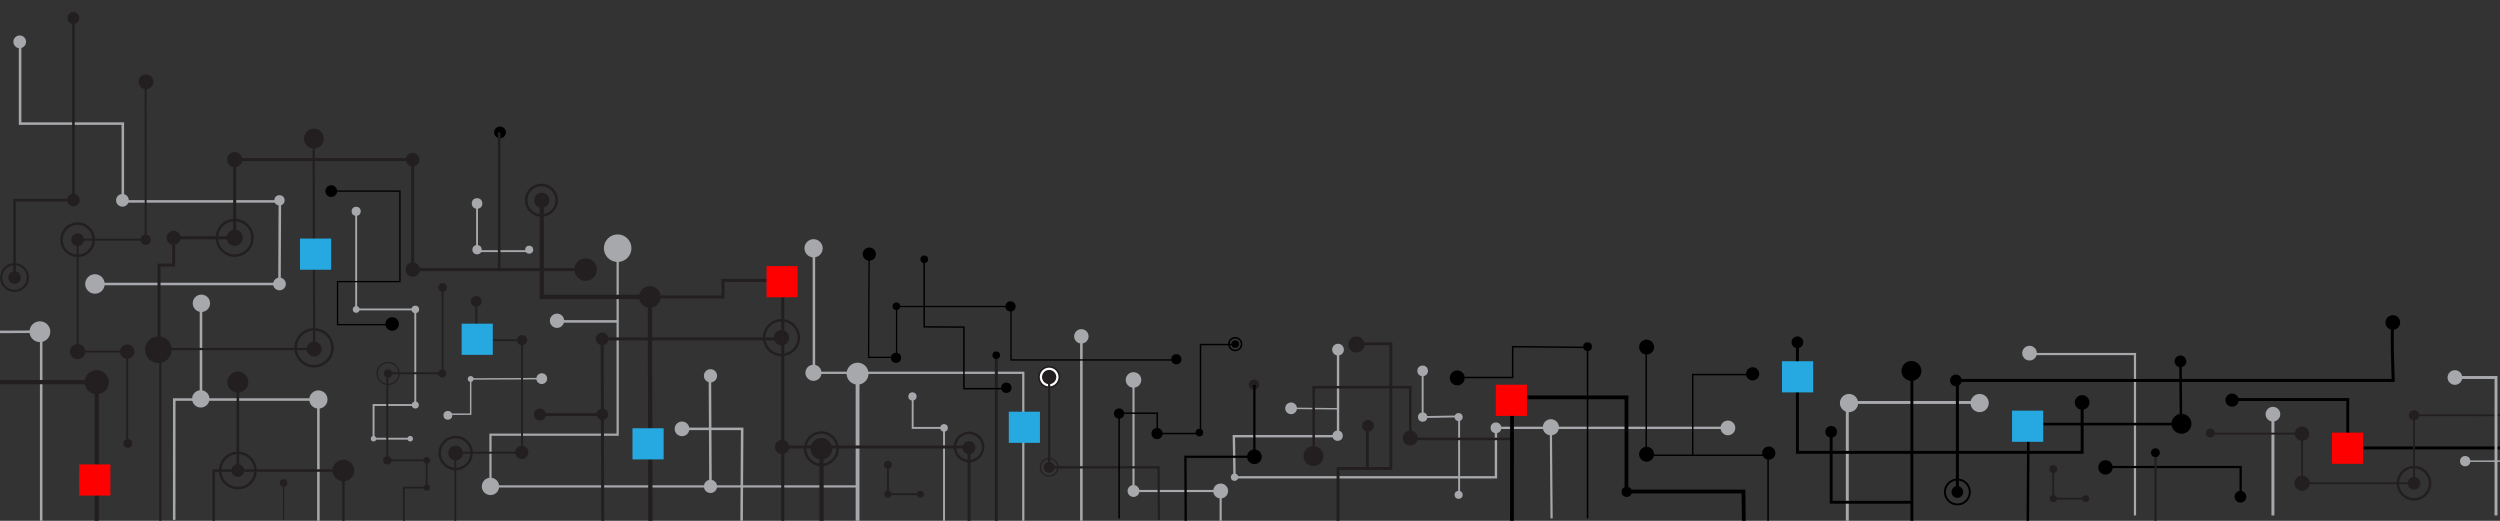 <svg id="Réteg_1" data-name="Réteg 1" xmlns="http://www.w3.org/2000/svg" viewBox="0 0 1920 400"><rect x="0" y="0" width="1920" height="400" fill="#333333" stroke="none"/><defs><style>.cls-1,.cls-10,.cls-11,.cls-12,.cls-15,.cls-16,.cls-17,.cls-18,.cls-19,.cls-20,.cls-21,.cls-22,.cls-23,.cls-24,.cls-25,.cls-26,.cls-27,.cls-28,.cls-29,.cls-3,.cls-30,.cls-31,.cls-32,.cls-33,.cls-36,.cls-4,.cls-5,.cls-6,.cls-7,.cls-8,.cls-9{fill:none;}.cls-1,.cls-10,.cls-3,.cls-4,.cls-5,.cls-6,.cls-7,.cls-9{stroke:#a6a8ab;}.cls-1,.cls-10,.cls-11,.cls-12,.cls-14,.cls-15,.cls-16,.cls-17,.cls-18,.cls-19,.cls-20,.cls-21,.cls-22,.cls-23,.cls-24,.cls-25,.cls-26,.cls-27,.cls-28,.cls-29,.cls-3,.cls-30,.cls-31,.cls-32,.cls-33,.cls-36,.cls-37,.cls-4,.cls-5,.cls-6,.cls-7,.cls-8,.cls-9{stroke-miterlimit:10;}.cls-1{stroke-width:1.62px;}.cls-2{fill:#a6a8ab;}.cls-17,.cls-3,.cls-30{stroke-width:1.95px;}.cls-15,.cls-36,.cls-37,.cls-4{stroke-width:1.69px;}.cls-28,.cls-5{stroke-width:2.93px;}.cls-6{stroke-width:1.82px;}.cls-26,.cls-7{stroke-width:1.13px;}.cls-24,.cls-25,.cls-26,.cls-27,.cls-28,.cls-29,.cls-30,.cls-31,.cls-32,.cls-33,.cls-36,.cls-8{stroke:#000;}.cls-21,.cls-8,.cls-9{stroke-width:2.25px;}.cls-10,.cls-18{stroke-width:1.46px;}.cls-11,.cls-12,.cls-14,.cls-15,.cls-16,.cls-17,.cls-18,.cls-19,.cls-20,.cls-21,.cls-22,.cls-23,.cls-37{stroke:#231f20;}.cls-11{stroke-width:2.34px;}.cls-12{stroke-width:3.32px;}.cls-13{fill:#231f20;}.cls-14{fill:#fff;stroke-width:1.39px;}.cls-16{stroke-width:0.93px;}.cls-19{stroke-width:0.97px;}.cls-20,.cls-25{stroke-width:0.98px;}.cls-22{stroke-width:2.01px;}.cls-23{stroke-width:1.68px;}.cls-24{stroke-width:1.72px;}.cls-27{stroke-width:1.22px;}.cls-29{stroke-width:2.31px;}.cls-31{stroke-width:2.21px;}.cls-32{stroke-width:1.5px;}.cls-33{stroke-width:1.01px;}.cls-34{fill:#25a9e0;}.cls-35{fill:red;}</style></defs><title>footer-xxl</title><polyline class="cls-1" points="937.46 441.36 937.46 377.08 870.53 377.08 870.53 291.05"/><circle class="cls-2" cx="937.46" cy="377.08" r="5.73"/><circle class="cls-2" cx="870.53" cy="291.78" r="5.97"/><circle class="cls-2" cx="870.53" cy="377.08" r="4.56"/><line class="cls-3" x1="830.49" y1="404.89" x2="830.49" y2="258.32"/><circle class="cls-2" cx="830.49" cy="258.32" r="5.54"/><polyline class="cls-4" points="659.03 373.56 376.69 373.56 376.69 333.84 474.36 333.84 474.36 190.61"/><polyline class="cls-4" points="785.89 402.07 785.89 286.31 624.75 286.31"/><circle class="cls-2" cx="624.75" cy="286.31" r="6.19"/><circle class="cls-2" cx="376.69" cy="373.56" r="6.67"/><circle class="cls-2" cx="474.36" cy="190.61" r="10.58"/><circle class="cls-2" cx="624.83" cy="190.69" r="7"/><line class="cls-5" x1="658.61" y1="403.76" x2="658.61" y2="286.96"/><circle class="cls-2" cx="658.61" cy="286.96" r="8.42"/><line class="cls-3" x1="474.68" y1="246.84" x2="426.34" y2="246.84"/><circle class="cls-2" cx="427.8" cy="246.35" r="5.49"/><polyline class="cls-6" points="1327.43 328.57 1148.89 328.57 1148.89 366.57 948.12 366.57 947.59 335.01 1027.61 335.01 1027.61 268.5"/><circle class="cls-2" cx="1148.89" cy="328.57" r="4.11"/><circle class="cls-2" cx="948.12" cy="366.49" r="2.82"/><circle class="cls-2" cx="1027.61" cy="268.51" r="4.51"/><circle class="cls-2" cx="1327.05" cy="328.63" r="5.66"/><circle class="cls-2" cx="1420.04" cy="309.54" r="7"/><circle class="cls-2" cx="1520.36" cy="309.54" r="7"/><circle cx="1714.23" cy="307.29" r="5.07"/><circle class="cls-2" cx="1558.68" cy="271.22" r="5.64"/><circle class="cls-2" cx="1745.61" cy="318.1" r="5.64"/><circle class="cls-2" cx="1885.37" cy="289.92" r="5.64"/><circle class="cls-2" cx="1027.31" cy="334.63" r="3.95"/><circle class="cls-2" cx="523.78" cy="329.37" r="5.64"/><line class="cls-4" x1="1191.61" y1="398.13" x2="1191.08" y2="330.4"/><circle class="cls-2" cx="1191.08" cy="328.14" r="6.2"/><line class="cls-7" x1="1027.44" y1="313.95" x2="991.54" y2="313.59"/><circle class="cls-2" cx="991.54" cy="313.59" r="4.51"/><polyline class="cls-8" points="1714.05 306.83 1803.09 306.83 1803.09 344.02 2120.95 344.02 2120.95 400.38"/><polyline class="cls-9" points="1418.73 402.64 1418.73 309.08 1520.18 309.08"/><polyline class="cls-10" points="725.02 403.76 725.02 328.63 700.93 328.63 700.93 303.89"/><circle class="cls-2" cx="725.02" cy="328.63" r="2.93"/><circle class="cls-2" cx="700.77" cy="304.46" r="3.17"/><line class="cls-3" x1="625.08" y1="284.44" x2="625.08" y2="190.73"/><circle class="cls-2" cx="545.65" cy="373.56" r="5.07"/><line class="cls-3" x1="545.65" y1="373.56" x2="545.19" y2="284.29"/><circle class="cls-2" cx="545.65" cy="288.6" r="5.07"/><polyline class="cls-10" points="406.42 192.88 366.38 192.88 366.38 157.4"/><circle class="cls-2" cx="366.38" cy="156.27" r="4.07"/><circle class="cls-2" cx="406.42" cy="191.76" r="3.09"/><circle class="cls-2" cx="366.38" cy="191.76" r="3.58"/><polyline class="cls-10" points="1120.6 380.09 1120.6 319.79 1092.59 320.31 1092.59 284.82"/><circle class="cls-2" cx="1092.59" cy="284.82" r="4.07"/><circle class="cls-2" cx="1120.23" cy="320.31" r="3.09"/><circle class="cls-2" cx="1092.59" cy="320.31" r="3.58"/><polyline class="cls-7" points="416.08 290.79 361.47 291.05 361.47 318.1 344.56 318.1"/><circle class="cls-2" cx="416.08" cy="290.79" r="4.15"/><circle class="cls-2" cx="343.95" cy="318.97" r="3.38"/><circle class="cls-2" cx="361.47" cy="291.05" r="2.25"/><polyline class="cls-10" points="314.69 336.93 286.89 336.93 286.89 311.05 318.95 311.05 318.95 237.64 273.54 237.64 273.54 162.28"/><circle class="cls-2" cx="286.89" cy="336.93" r="2.12"/><circle class="cls-2" cx="318.95" cy="311.05" r="2.69"/><circle class="cls-2" cx="318.95" cy="237.64" r="2.93"/><circle class="cls-2" cx="273.54" cy="237.64" r="2.6"/><circle class="cls-2" cx="273.54" cy="162.28" r="3.5"/><polyline class="cls-3" points="569.53 404.89 569.99 329.37 524.9 329.37"/><polyline class="cls-3" points="77.42 218.09 214.64 218.09 214.94 154.66 94.33 154.66 94.33 94.92 15.43 94.92 15.43 31.8"/><circle class="cls-2" cx="214.64" cy="218.09" r="4.88"/><circle class="cls-2" cx="15.13" cy="32.11" r="4.88"/><circle class="cls-2" cx="94.03" cy="153.85" r="4.88"/><circle class="cls-2" cx="214.64" cy="153.85" r="3.95"/><circle class="cls-2" cx="72.92" cy="218.09" r="7.49"/><polyline class="cls-3" points="31.63 403.76 31.63 254.74 -15 254.98"/><circle class="cls-2" cx="30.65" cy="254.74" r="7.98"/><polyline class="cls-3" points="244.53 403.76 244.53 306.82 152.73 306.82 133.84 306.82 133.78 399.25"/><line class="cls-3" x1="154.35" y1="233.9" x2="154.35" y2="306.82"/><circle class="cls-2" cx="244.53" cy="306.82" r="7"/><circle class="cls-2" cx="154.19" cy="306.33" r="6.67"/><circle class="cls-2" cx="154.68" cy="232.93" r="6.67"/><line class="cls-11" x1="765.18" y1="400.38" x2="765.18" y2="273.01"/><polyline class="cls-12" points="499.54 407.14 499.1 228.04 416.08 228.04 416.08 153.82"/><circle class="cls-13" cx="499.1" cy="228.04" r="8.31"/><circle class="cls-13" cx="416.08" cy="153.82" r="5.86"/><circle class="cls-14" cx="805.75" cy="289.57" r="7.89"/><polyline class="cls-15" points="890.1 399.25 889.74 358.91 805.75 358.91 805.75 289.57"/><circle cx="888.61" cy="332.98" r="4.31"/><circle class="cls-13" cx="805.75" cy="289.57" r="5.48"/><circle class="cls-13" cx="805.75" cy="358.91" r="4.15"/><circle cx="1249.3" cy="377.73" r="3.91"/><circle class="cls-13" cx="963.06" cy="295.47" r="3.91"/><circle class="cls-16" cx="805.75" cy="358.91" r="6.76"/><polyline class="cls-11" points="601.15 403.76 601.15 215.35 555.25 215.35 555.25 228.04 499.1 228.04"/><circle class="cls-13" cx="600.66" cy="343.28" r="5.49"/><circle class="cls-13" cx="600.18" cy="259.29" r="5.86"/><circle class="cls-17" cx="600.18" cy="259.29" r="13.31"/><line class="cls-12" x1="630.94" y1="403.76" x2="630.94" y2="343.04"/><polyline class="cls-11" points="744.23 401.51 744.23 343.28 600.66 343.28"/><circle class="cls-13" cx="744.21" cy="343.8" r="5.01"/><circle class="cls-13" cx="630.82" cy="344.6" r="8.31"/><circle class="cls-17" cx="630.82" cy="344.6" r="12.45"/><circle class="cls-17" cx="744.23" cy="343.28" r="10.86"/><polyline class="cls-18" points="706.82 379.57 681.91 379.57 681.91 356.13"/><circle class="cls-13" cx="706.82" cy="379.57" r="2.69"/><circle class="cls-13" cx="681.91" cy="356.86" r="3.05"/><circle class="cls-13" cx="681.91" cy="379.57" r="2.77"/><polyline class="cls-11" points="599.69 260.27 462.47 260.27 462.91 407.14"/><line class="cls-11" x1="460.52" y1="318.38" x2="414.62" y2="318.38"/><circle class="cls-13" cx="462.47" cy="260.27" r="4.88"/><circle class="cls-13" cx="462.67" cy="318.19" r="4.39"/><circle class="cls-13" cx="414.62" cy="318.38" r="4.64"/><polyline class="cls-18" points="349.68 406.58 349.68 347.68 400.95 347.68 400.95 261.25 365.79 261.25 365.79 231.46"/><circle class="cls-13" cx="349.92" cy="347.93" r="5.64"/><circle class="cls-13" cx="400.7" cy="347.43" r="5.09"/><circle class="cls-17" cx="349.92" cy="347.93" r="12.25"/><circle class="cls-13" cx="400.95" cy="261.25" r="3.91"/><circle class="cls-13" cx="365.79" cy="231.46" r="4.15"/><circle class="cls-13" cx="339.91" cy="220.72" r="3.3"/><circle class="cls-13" cx="298.03" cy="286.85" r="3.21"/><polyline class="cls-18" points="310.12 404.33 310.12 374.53 327.7 374.53 327.7 353.54 297.43 353.54 297.43 286.64 339.91 286.64 339.91 220.72"/><circle class="cls-13" cx="339.58" cy="286.8" r="3.09"/><circle class="cls-13" cx="327.7" cy="374.53" r="2.44"/><circle class="cls-13" cx="327.7" cy="353.54" r="2.56"/><circle class="cls-13" cx="297.43" cy="353.54" r="3.21"/><circle class="cls-19" cx="298.03" cy="286.85" r="8.45"/><polyline class="cls-17" points="263.73 401.51 263.73 361.35 182.68 361.35 182.68 293.48"/><polyline class="cls-17" points="182.68 361.35 164.12 361.35 164.12 403.76"/><circle class="cls-13" cx="263.73" cy="361.35" r="8.3"/><circle class="cls-13" cx="182.67" cy="361.35" r="4.88"/><circle class="cls-13" cx="182.67" cy="293.48" r="8.06"/><circle class="cls-17" cx="182.67" cy="361.35" r="13.55"/><line class="cls-20" x1="217.76" y1="399.25" x2="217.83" y2="370.87"/><circle class="cls-13" cx="217.83" cy="370.87" r="2.93"/><circle class="cls-17" cx="241.17" cy="267.11" r="14.16"/><circle class="cls-17" cx="415.82" cy="153.78" r="11.72"/><polyline class="cls-15" points="123.1 403.76 123.1 268.08 241.27 268.08 240.86 111.83"/><circle class="cls-13" cx="241.27" cy="268.08" r="5.74"/><circle class="cls-13" cx="121.64" cy="268.57" r="10.25"/><circle class="cls-13" cx="241.11" cy="106.44" r="7.65"/><polyline class="cls-21" points="1040.01 264 1068.19 264 1068.19 359.8 1050.53 359.8 1027.61 359.8 1027.61 404.89"/><circle class="cls-13" cx="1050.65" cy="327" r="4.51"/><circle class="cls-13" cx="1083.11" cy="336.45" r="5.74"/><circle cx="1119.18" cy="290.23" r="5.74"/><circle cx="1219.23" cy="266.25" r="3.38"/><circle cx="1264.58" cy="266.56" r="5.74"/><circle cx="1264.58" cy="348.85" r="5.74"/><circle cx="1358.43" cy="347.97" r="5.07"/><circle cx="1346.03" cy="287.1" r="5.07"/><circle class="cls-13" cx="1008.72" cy="350.28" r="7.65"/><circle class="cls-13" cx="1041.7" cy="264.56" r="6.2"/><circle cx="772.88" cy="297.81" r="3.95"/><circle cx="1599.08" cy="309.08" r="5.64"/><circle cx="1674.6" cy="277.52" r="4.51"/><circle cx="1502.14" cy="292.18" r="4.51"/><circle cx="1380.41" cy="262.87" r="4.51"/><circle cx="1503.27" cy="377.84" r="4.51"/><circle cx="1406.34" cy="331.63" r="4.51"/><circle cx="963.37" cy="350.79" r="5.64"/><circle cx="1675.37" cy="325.46" r="7.65"/><circle cx="1837.68" cy="247.68" r="5.64"/><circle cx="1467.98" cy="284.88" r="7.65"/><line class="cls-9" x1="1745.61" y1="395.87" x2="1745.61" y2="318.1"/><circle class="cls-13" cx="133.36" cy="182.63" r="5.37"/><circle class="cls-17" cx="180.23" cy="182.63" r="13.67"/><circle class="cls-13" cx="316.96" cy="122.57" r="5.21"/><circle cx="301.18" cy="248.81" r="5.21"/><circle cx="384.01" cy="101.69" r="4.51"/><circle cx="254.39" cy="146.77" r="4.51"/><polyline class="cls-11" points="449.78 207.05 316.96 207.05 316.96 122.57 180.23 122.57 180.23 182.63 133.36 182.63 133.36 203.63 122.13 203.63 122.13 266.62"/><circle class="cls-13" cx="449.78" cy="207.05" r="8.67"/><circle class="cls-13" cx="316.96" cy="207.05" r="5.49"/><circle class="cls-13" cx="180.23" cy="122.57" r="5.86"/><circle class="cls-13" cx="180.23" cy="182.63" r="6.19"/><polyline class="cls-22" points="11.16 213.16 11.16 153.69 56.39 153.69 56.39 13.77"/><circle class="cls-13" cx="56.39" cy="13.87" r="4.61"/><circle class="cls-13" cx="56.39" cy="153.69" r="4.82"/><circle class="cls-13" cx="11.16" cy="213.16" r="4.82"/><circle class="cls-23" cx="11.16" cy="213.16" r="10.26"/><polyline class="cls-12" points="74.27 402.64 74.27 293.48 -11.62 293.48"/><circle class="cls-13" cx="74.27" cy="293.48" r="9.28"/><circle class="cls-17" cx="59.62" cy="184.1" r="12.37"/><circle class="cls-13" cx="59.62" cy="270.04" r="5.86"/><circle class="cls-13" cx="112.11" cy="62.8" r="5.7"/><circle class="cls-13" cx="98.19" cy="340.56" r="3.42"/><circle class="cls-13" cx="111.87" cy="184.1" r="3.91"/><polyline class="cls-18" points="97.71 340.64 97.71 270.04 59.62 270.04 59.62 184.09 111.87 184.09 111.8 63.36"/><circle class="cls-13" cx="59.62" cy="184.1" r="4.88"/><circle class="cls-13" cx="97.71" cy="270.04" r="5.54"/><line class="cls-17" x1="383.37" y1="206.07" x2="383.37" y2="101.69"/><polyline class="cls-17" points="1161.74 337.1 1083.11 337.1 1083.11 297.38 1008.89 297.38 1008.89 348.17"/><polyline class="cls-24" points="910.77 432.33 910.39 350.79 963.37 350.79 963.37 295.56"/><polyline class="cls-25" points="903.41 276.43 776.45 276.43 776.45 235.41 688.56 235.41 688.56 274.48 667.07 274.48 667.49 195.24"/><polyline class="cls-26" points="773.76 298.49 740.29 298.49 740.29 251.22 709.76 251.03 709.76 198.06"/><ellipse class="cls-13" cx="947.67" cy="264.27" ry="0.98"/><polyline class="cls-4" points="1639.66 395.87 1639.66 271.89 1559.63 271.89"/><circle cx="948.64" cy="264.27" r="2.93"/><circle class="cls-27" cx="948.64" cy="264.27" r="4.88"/><circle cx="709.85" cy="199.14" r="2.93"/><circle cx="688.43" cy="235.21" r="2.93"/><circle cx="921.14" cy="332.23" r="2.93"/><circle cx="765.11" cy="272.8" r="2.93"/><circle cx="667.63" cy="195.16" r="5.07"/><polyline class="cls-26" points="948.71 264.6 921.98 264.6 921.98 332.96 888.78 332.96 888.78 317.33 859.48 317.33 859.48 398.13"/><circle cx="859.48" cy="317.61" r="3.91"/><circle cx="776.07" cy="235.33" r="3.91"/><circle cx="903.44" cy="275.91" r="3.91"/><circle cx="688.15" cy="274.78" r="3.91"/><polyline class="cls-28" points="1161.18 401.51 1161.24 305.19 1249.13 305.19 1249.13 377.46 1338.98 377.46 1339.27 402.64"/><path class="cls-29" d="M1503.27,377.84V292.18H1838s-1.69-42.27,0-44"/><polyline class="cls-30" points="1557.37 400.38 1557.81 325.71 1675.01 325.71 1674.6 276.39"/><polyline class="cls-8" points="1380.41 260.62 1380.41 347.41 1599.08 347.41 1599.08 309.08"/><line class="cls-8" x1="1468.33" y1="412.78" x2="1468.33" y2="285.41"/><polyline class="cls-31" points="1468.33 385.73 1406.34 385.73 1406.34 330.5"/><circle class="cls-32" cx="1503.27" cy="377.84" r="9.58"/><polyline class="cls-26" points="1118.91 289.92 1161.74 289.92 1161.74 266.25 1219.23 266.81 1219.23 398.13"/><polyline class="cls-26" points="1357.87 412.78 1357.87 349.66 1264.32 349.66 1264.32 266.25"/><polyline class="cls-33" points="301.6 249.34 259.23 249.34 259.23 216.26 307.13 216.26 307.13 146.77 254.63 146.77"/><rect class="cls-34" x="774.74" y="316.18" width="23.93" height="23.93" transform="translate(1573.42 656.29) rotate(-180)"/><rect class="cls-35" x="588.7" y="204.36" width="23.93" height="23.93" transform="translate(1201.33 432.65) rotate(-180)"/><rect class="cls-34" x="354.55" y="248.6" width="23.93" height="23.93" transform="translate(733.02 521.12) rotate(-180)"/><rect class="cls-34" x="230.41" y="183.22" width="23.93" height="23.93" transform="translate(484.74 390.37) rotate(-180)"/><rect class="cls-35" x="1148.78" y="295.46" width="23.93" height="23.93" transform="translate(2321.48 614.86) rotate(-180)"/><rect class="cls-34" x="1368.57" y="277.43" width="23.93" height="23.93" transform="translate(2761.07 578.79) rotate(-180)"/><rect class="cls-35" x="60.84" y="356.67" width="23.93" height="23.93" transform="translate(145.61 737.28) rotate(-180)"/><rect class="cls-34" x="485.75" y="328.9" width="23.93" height="23.93" transform="translate(995.42 681.72) rotate(-180)"/><circle class="cls-2" cx="315.07" cy="336.93" r="2.12"/><line class="cls-21" x1="1050.16" y1="359.8" x2="1050.16" y2="325.99"/><circle class="cls-17" cx="1853.95" cy="371.11" r="12.37"/><circle class="cls-13" cx="1768.01" cy="371.11" r="5.86"/><circle class="cls-13" cx="1697.48" cy="332.54" r="3.42"/><circle class="cls-13" cx="1853.95" cy="318.86" r="3.91"/><polyline class="cls-18" points="1697.4 333.02 1768.01 333.02 1768.01 371.11 1853.95 371.11 1853.95 318.86 1974.68 318.93"/><circle class="cls-13" cx="1853.95" cy="371.11" r="4.88"/><circle class="cls-13" cx="1768.01" cy="333.02" r="5.54"/><circle cx="1616.97" cy="358.94" r="5.54" transform="translate(1097.06 1931.56) rotate(-84.22)"/><circle cx="1720.67" cy="381.49" r="4.51"/><polyline class="cls-18" points="1601.77 382.95 1576.87 382.95 1576.87 359.51"/><circle class="cls-13" cx="1601.77" cy="382.95" r="2.69"/><circle class="cls-13" cx="1576.87" cy="360.24" r="3.05"/><circle class="cls-13" cx="1576.87" cy="382.95" r="2.77"/><polyline class="cls-36" points="1615.98 358.68 1720.81 358.68 1720.81 381.22"/><line class="cls-37" x1="1655.44" y1="347.41" x2="1655.44" y2="400.38"/><circle cx="1655.29" cy="347.67" r="3.38" transform="translate(1142.74 1959.55) rotate(-84.22)"/><polyline class="cls-9" points="1916.93 395.87 1916.93 289.92 1885.37 289.92"/><polyline class="cls-7" points="2021.76 395.87 2021.76 354.17 1894.39 354.17"/><circle class="cls-2" cx="1893.26" cy="354.17" r="3.95"/><rect class="cls-34" x="1545.27" y="315.37" width="23.93" height="23.93" transform="translate(3114.46 654.67) rotate(-180)"/><rect class="cls-35" x="1790.98" y="332.28" width="23.93" height="23.93" transform="translate(3605.9 688.49) rotate(-180)"/><polyline class="cls-26" points="1300.01 349.29 1300.01 287.67 1346.6 287.67"/><circle class="cls-2" cx="1120.23" cy="380.04" r="3.09"/></svg>
